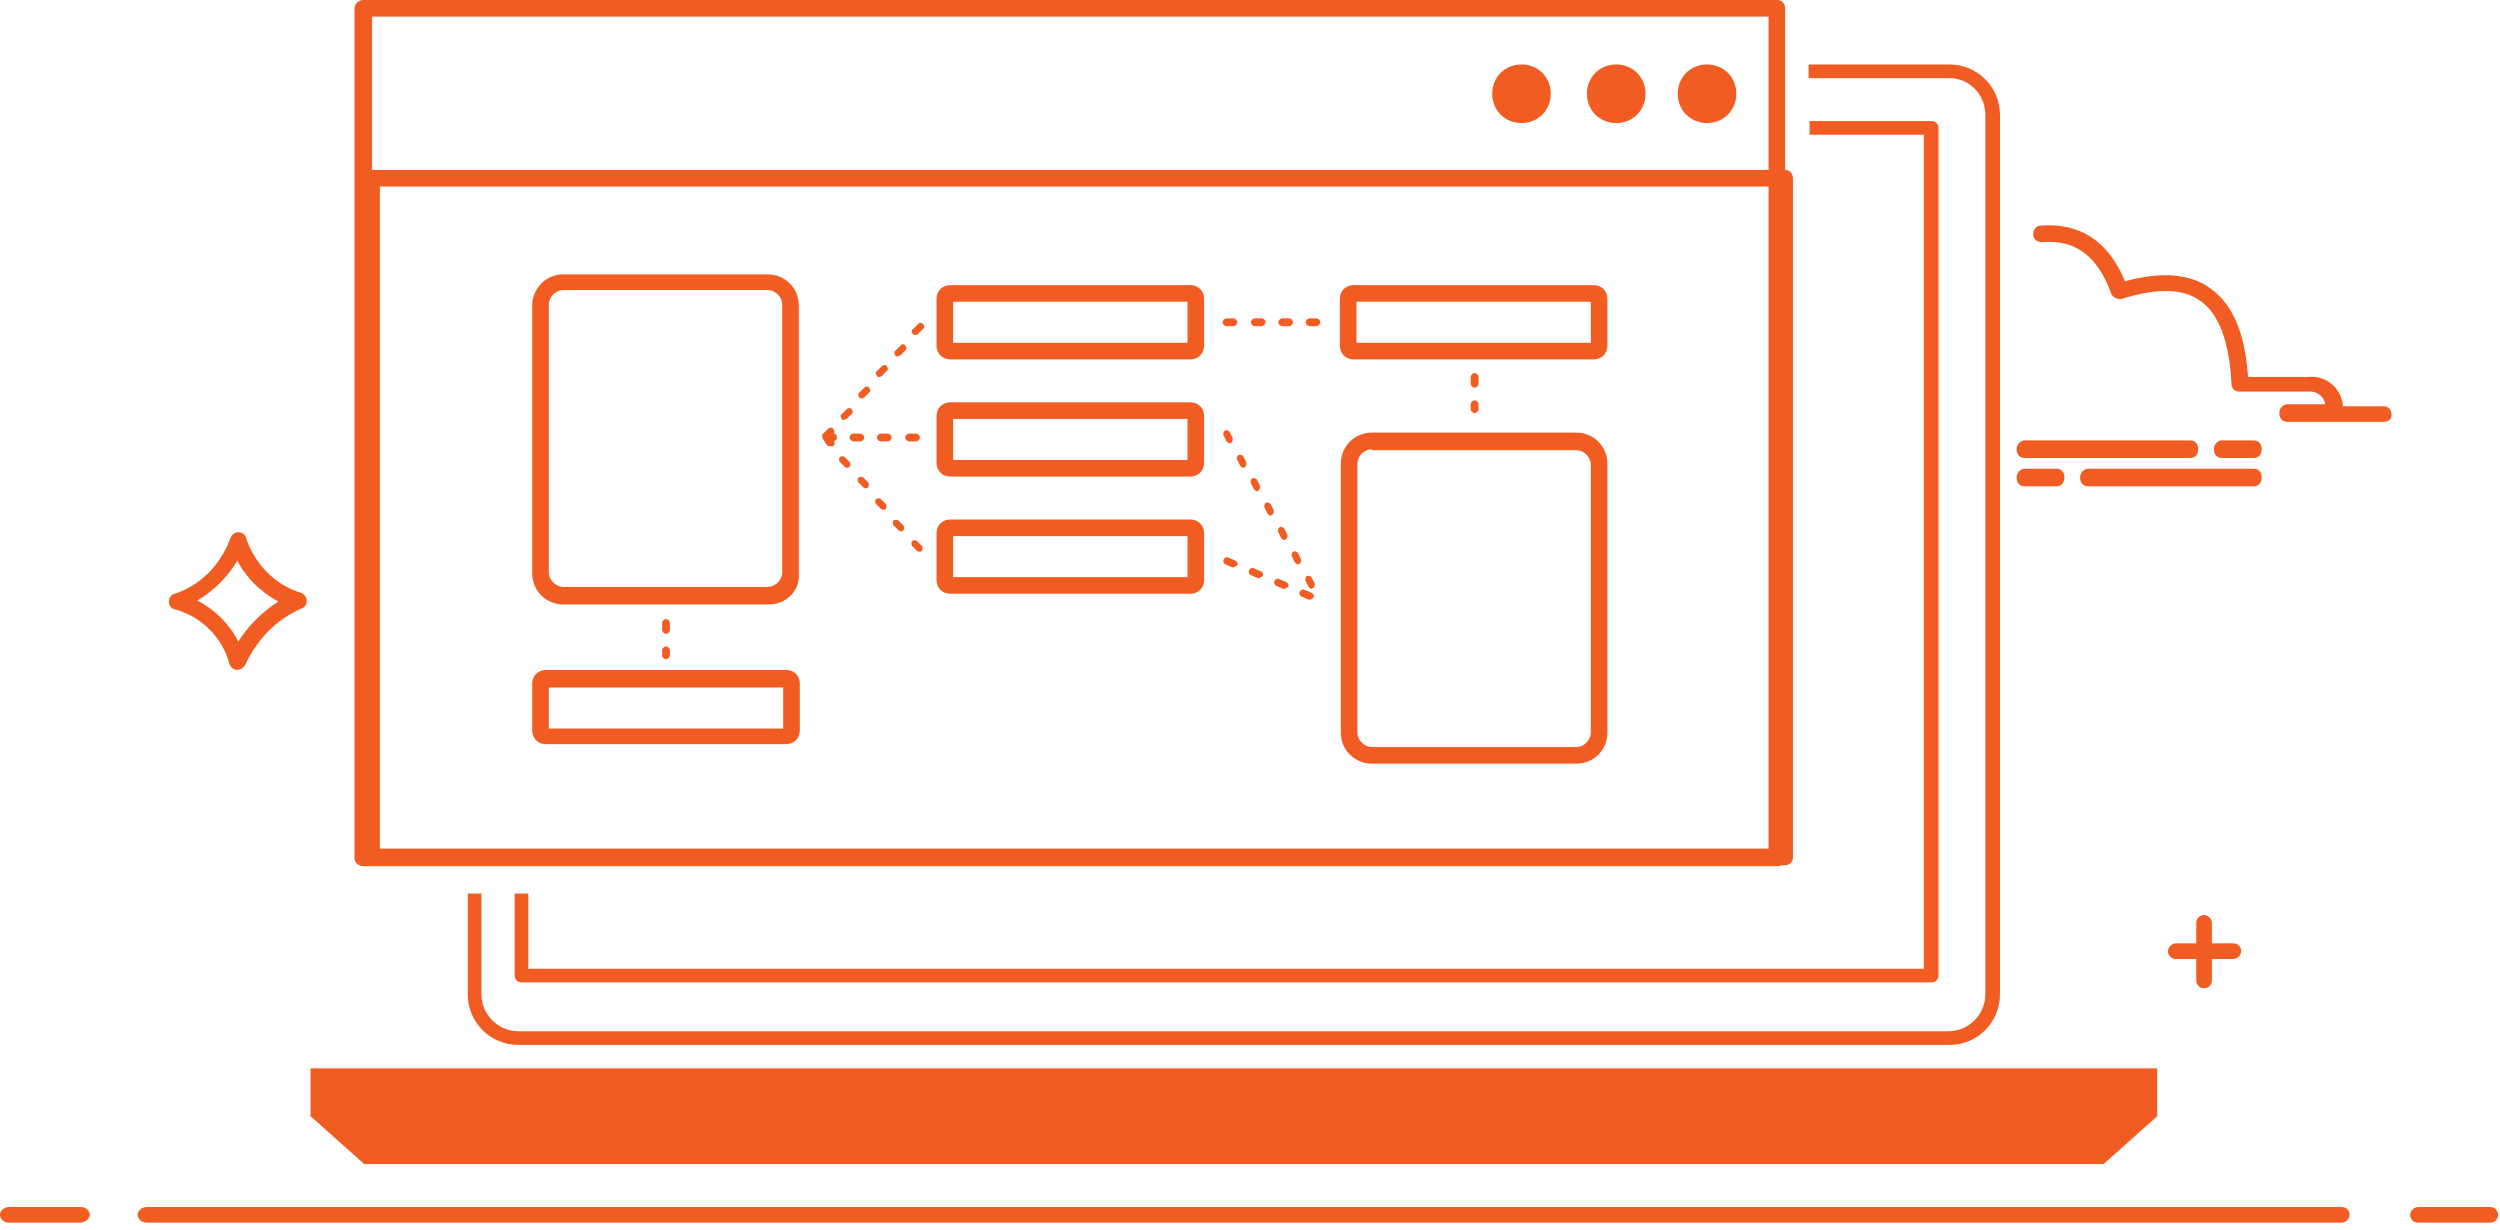 <svg width="256" height="126" viewBox="0 0 256 126" fill="none" xmlns="http://www.w3.org/2000/svg">
<g clip-path="url(#clip0)">
<path d="M199.6 8H185.2V6.6H199.6C202.5 6.6 204.8 8.9 204.8 11.8V101.8C204.8 104.7 202.5 107 199.6 107H53.1C50.2 107 47.9 104.7 47.9 101.8V91.5H49.3V101.8C49.3 103.9 51 105.6 53.1 105.6H199.5C201.6 105.6 203.3 103.9 203.3 101.8V11.8C203.3 9.7 201.7 8 199.6 8ZM197 13.8H185.3V12.4H197.8C198.2 12.4 198.5 12.7 198.5 13.1V99.9C198.5 100.3 198.2 100.6 197.8 100.6H53.4C53 100.6 52.7 100.3 52.7 99.9V91.5H54.1V99.2H197V13.8Z" fill="#F15C22"/>
<path d="M182 88.7H37.2C36.7 88.7 36.3 88.3 36.3 87.9V0.9C36.3 0.4 36.7 0 37.2 0H182C182.5 0 182.8 0.4 182.8 0.9V17.4C183.3 17.4 183.6 17.8 183.6 18.3V87.8C183.6 88.3 183.2 88.6 182.8 88.6H182.4C182.3 88.7 182.1 88.7 182 88.7ZM38.9 86.9H181.1V19.1H38.9V86.9ZM38.1 17.4H181.1V1.7H38.1V17.4V17.4Z" fill="#F15C22"/>
<path d="M155.8 6.6C157.5 6.6 158.8 7.9 158.8 9.6C158.8 11.3 157.5 12.6 155.8 12.6C154.1 12.6 152.8 11.3 152.8 9.6C152.8 7.9 154.1 6.6 155.8 6.6Z" fill="#F15C22"/>
<path d="M165.5 6.6C167.2 6.6 168.5 7.9 168.5 9.6C168.5 11.3 167.2 12.6 165.5 12.6C163.8 12.6 162.5 11.3 162.5 9.6C162.5 7.9 163.8 6.6 165.5 6.6Z" fill="#F15C22"/>
<path d="M174.8 6.6C176.5 6.6 177.8 7.9 177.8 9.6C177.8 11.3 176.5 12.6 174.8 12.6C173.1 12.6 171.8 11.3 171.8 9.6C171.8 7.9 173.1 6.6 174.8 6.6Z" fill="#F15C22"/>
<path d="M255 125.2H247.6C247.1 125.2 246.8 124.8 246.8 124.4C246.8 124 247.2 123.6 247.6 123.6H255C255.5 123.6 255.8 124 255.8 124.4C255.8 124.8 255.5 125.2 255 125.2ZM239.8 125.2H15C14.5 125.2 14.1 124.8 14.1 124.4C14.1 124 14.5 123.6 15 123.6H239.8C240.3 123.6 240.6 124 240.6 124.4C240.6 124.8 240.2 125.2 239.8 125.2ZM8.2 125.2H0.9C0.4 125.2 0 124.8 0 124.4C0 124 0.4 123.6 0.9 123.6H8.3C8.8 123.6 9.2 124 9.2 124.4C9.2 124.8 8.7 125.2 8.2 125.2ZM134.2 115.3H118.5C118 115.3 117.6 114.9 117.6 114.5C117.6 114.1 118 113.7 118.5 113.7H134.2C134.7 113.7 135 114.1 135 114.5C135 114.9 134.6 115.3 134.2 115.3ZM24.3 68.6C24.2 68.6 24.2 68.6 24.3 68.6C23.9 68.6 23.6 68.3 23.5 68C22.8 65.3 20.6 63.1 17.9 62.4C17.5 62.3 17.3 62 17.3 61.6C17.3 61.2 17.5 60.9 17.9 60.8C20.6 59.9 22.6 57.8 23.6 55.1C23.7 54.8 24 54.5 24.4 54.5C24.8 54.5 25.1 54.7 25.2 55.1C26.1 57.8 28.2 59.9 30.8 60.7C31.1 60.8 31.4 61.1 31.4 61.5C31.4 61.9 31.2 62.2 30.9 62.3C28.3 63.4 26.3 65.5 25.1 68.1C24.9 68.4 24.6 68.6 24.3 68.6ZM20.2 61.5C22 62.4 23.5 63.9 24.4 65.7C25.4 64.1 26.8 62.7 28.5 61.6C26.7 60.6 25.2 59.2 24.3 57.4C23.3 59.1 21.9 60.5 20.2 61.5Z" fill="#F15C22"/>
<path d="M66.9 109.4H185.8H220.9V114.3L215.4 119.2H185.8H66.9H37.3L31.8 114.3V109.4H66.9Z" fill="#F15C22"/>
<path d="M225.7 101.2C225.2 101.2 224.9 100.8 224.9 100.4V98.2H222.8C222.3 98.2 222 97.8 222 97.4C222 97 222.4 96.6 222.8 96.6H224.9V94.5C224.9 94 225.3 93.7 225.7 93.7C226.1 93.7 226.5 94.1 226.5 94.5V96.6H228.7C229.2 96.6 229.5 97 229.5 97.4C229.5 97.8 229.1 98.2 228.7 98.2H226.5V100.4C226.5 100.8 226.2 101.2 225.7 101.2ZM161.4 78.2H140.5C138.7 78.2 137.3 76.8 137.3 75V47.5C137.3 45.7 138.7 44.3 140.5 44.3H140.6H161.4C163.2 44.3 164.6 45.7 164.6 47.5V75C164.6 76.8 163.2 78.2 161.4 78.2ZM140.4 46C139.6 46.1 139 46.7 139 47.5V75C139 75.8 139.7 76.5 140.5 76.5H161.4C162.2 76.5 162.9 75.8 162.9 75V47.6C162.9 46.8 162.2 46.1 161.4 46.1H140.5C140.4 46 140.4 46 140.4 46ZM80.5 76.2H55.9C55.1 76.2 54.5 75.6 54.5 74.8V70C54.5 69.2 55.1 68.6 55.9 68.6H56H80.5C81.3 68.6 81.9 69.2 81.9 70V74.8C81.9 75.6 81.3 76.2 80.5 76.2ZM56.2 74.6H80.2V70.4H56.2V74.6ZM78.7 61.9H57.7C55.9 61.9 54.5 60.5 54.5 58.7V31.3C54.5 29.6 55.8 28.2 57.5 28.1C57.6 28.1 57.6 28.1 57.7 28.1H78.6C80.4 28.1 81.8 29.5 81.8 31.3V58.8C81.9 60.5 80.5 61.9 78.7 61.9ZM57.9 29.7C57.8 29.7 57.8 29.7 57.7 29.7C56.9 29.7 56.2 30.4 56.2 31.2V58.6C56.2 59.4 56.9 60.1 57.7 60.1H78.6C79.4 60.1 80.1 59.4 80.1 58.6V31.2C80.1 30.4 79.4 29.7 78.6 29.7H57.9ZM121.9 60.8H97.3C96.5 60.8 95.9 60.2 95.9 59.4V54.6C95.9 53.8 96.5 53.2 97.3 53.2H121.9C122.7 53.2 123.3 53.8 123.3 54.6V59.4C123.3 60.2 122.7 60.8 121.9 60.8ZM97.6 59.1H121.6V54.9H97.6V59.1ZM230.8 49.8H213.8C213.3 49.8 213 49.4 213 48.9C213 48.4 213.4 48 213.8 48H230.8C231.3 48 231.6 48.4 231.6 48.9C231.6 49.4 231.3 49.8 230.8 49.8ZM210.6 49.8H207.3C206.8 49.8 206.5 49.4 206.5 48.9C206.5 48.4 206.9 48 207.3 48H210.6C211.1 48 211.4 48.4 211.4 48.9C211.4 49.4 211.1 49.8 210.6 49.8ZM121.9 48.8H97.3C96.5 48.8 95.9 48.2 95.9 47.4V42.6C95.9 41.8 96.5 41.2 97.3 41.2H121.9C122.7 41.2 123.3 41.8 123.3 42.6V47.4C123.3 48.2 122.7 48.8 121.9 48.8ZM97.6 47.1H121.6V42.9H97.6V47.1ZM230.8 46.9H227.5C227 46.9 226.7 46.5 226.7 46C226.7 45.5 227.1 45.1 227.5 45.1H230.8C231.3 45.1 231.6 45.5 231.6 46C231.6 46.5 231.3 46.9 230.8 46.9ZM224.3 46.9H207.3C206.8 46.9 206.5 46.5 206.5 46C206.5 45.5 206.9 45.1 207.3 45.1H224.3C224.8 45.1 225.1 45.5 225.1 46C225.1 46.5 224.8 46.9 224.3 46.9ZM244 43.2H234.2C233.7 43.2 233.4 42.8 233.4 42.3C233.4 41.8 233.8 41.4 234.2 41.4H238.1C238 40.6 237.2 40 236.4 40.1H229.3C228.8 40.1 228.5 39.7 228.5 39.3C228.3 35 227.2 32.1 225.3 30.8C223.5 29.5 220.8 29.5 217.3 30.6C216.9 30.7 216.4 30.5 216.2 30.1C214.8 26.2 212.5 24.5 209.1 24.8C208.6 24.8 208.2 24.5 208.2 24C208.2 23.5 208.5 23.1 209 23.1C213 22.8 215.9 24.7 217.6 28.8C221.3 27.8 224.2 28 226.3 29.5C228.6 31.1 229.9 34.1 230.2 38.6H236.4C238.1 38.4 239.7 39.7 239.9 41.4C239.9 41.5 239.9 41.5 239.9 41.6H244.1C244.6 41.6 244.9 42 244.9 42.5C244.9 43 244.5 43.2 244 43.2ZM163.2 36.8H138.6C137.8 36.8 137.2 36.2 137.2 35.4V30.6C137.2 29.8 137.8 29.2 138.6 29.2H163.2C164 29.2 164.6 29.8 164.6 30.6V35.4C164.6 36.2 164 36.8 163.2 36.8ZM138.9 35.1H162.9V30.9H138.9V35.1ZM121.9 36.8H97.3C96.5 36.8 95.9 36.2 95.9 35.4V30.6C95.9 29.8 96.5 29.2 97.3 29.2H121.9C122.7 29.2 123.3 29.8 123.3 30.6V35.4C123.3 36.2 122.7 36.8 121.9 36.8ZM97.6 35.1H121.6V30.9H97.6V35.1Z" fill="#F15C22"/>
<path d="M68.2 67.5C68 67.5 67.8 67.3 67.8 67.1V66.6C67.8 66.4 68 66.2 68.2 66.2C68.4 66.2 68.6 66.4 68.6 66.6V67.1C68.6 67.3 68.4 67.5 68.2 67.5ZM68.2 64.9C68 64.9 67.8 64.7 67.8 64.5V63.8C67.8 63.6 68 63.4 68.2 63.4C68.4 63.4 68.6 63.6 68.6 63.8V64.5C68.6 64.7 68.4 64.9 68.2 64.9ZM134.1 61.4H134L133.3 61.1C133.1 61 133 60.8 133.1 60.6C133.2 60.4 133.4 60.3 133.6 60.4L134.3 60.7C134.5 60.8 134.6 61 134.5 61.2C134.3 61.4 134.2 61.4 134.1 61.4ZM131.5 60.3H131.4L130.7 60C130.5 59.9 130.4 59.7 130.5 59.5C130.6 59.3 130.8 59.2 131 59.3L131.7 59.6C131.9 59.7 132 59.9 131.9 60.1C131.7 60.2 131.6 60.3 131.5 60.3ZM134.3 60.3C134.2 60.3 134.1 60.2 134 60.1L133.7 59.5C133.6 59.3 133.7 59.1 133.8 59C134 58.9 134.2 59 134.3 59.1L134.6 59.7C134.7 59.9 134.6 60.1 134.5 60.2C134.4 60.2 134.3 60.3 134.3 60.3ZM128.9 59.2H128.8L128.1 58.9C127.9 58.8 127.8 58.6 127.9 58.4C128 58.2 128.2 58.1 128.4 58.2L129.1 58.5C129.3 58.6 129.4 58.8 129.3 59C129.1 59.1 129 59.2 128.9 59.2ZM126.3 58.1H126.2L125.5 57.8C125.3 57.7 125.2 57.5 125.3 57.3C125.4 57.1 125.6 57 125.8 57.1L126.5 57.4C126.7 57.5 126.8 57.7 126.7 57.9C126.5 58 126.4 58.1 126.3 58.1ZM132.9 57.8C132.8 57.8 132.7 57.7 132.6 57.6L132.3 57C132.2 56.8 132.3 56.6 132.4 56.5C132.6 56.4 132.8 56.5 132.9 56.6L133.2 57.2C133.3 57.4 133.2 57.6 133.1 57.7C133 57.8 133 57.8 132.9 57.8ZM94.2 56.5C94.1 56.5 94 56.5 93.9 56.4L93.4 55.9C93.3 55.8 93.3 55.5 93.4 55.4C93.5 55.3 93.8 55.3 93.9 55.4L94.4 55.9C94.5 56 94.5 56.3 94.4 56.4C94.3 56.5 94.2 56.5 94.2 56.5ZM131.5 55.3C131.4 55.3 131.3 55.2 131.2 55.1L130.9 54.5C130.8 54.3 130.9 54.1 131 54C131.2 53.9 131.4 54 131.5 54.1L131.8 54.7C131.9 54.9 131.8 55.1 131.7 55.2C131.6 55.3 131.6 55.3 131.5 55.3ZM92.3 54.4C92.2 54.4 92.1 54.4 92 54.3L91.5 53.8C91.4 53.7 91.4 53.4 91.5 53.3C91.6 53.2 91.9 53.2 92 53.3L92.5 53.8C92.6 53.9 92.6 54.2 92.5 54.3C92.5 54.4 92.4 54.4 92.3 54.4ZM130.1 52.8C130 52.8 129.9 52.7 129.8 52.6L129.5 52C129.4 51.8 129.5 51.6 129.6 51.5C129.8 51.4 130 51.5 130.1 51.6L130.4 52.2C130.5 52.4 130.4 52.6 130.3 52.7C130.2 52.8 130.2 52.8 130.1 52.8ZM90.5 52.2C90.4 52.2 90.3 52.2 90.2 52.1L89.7 51.6C89.6 51.5 89.6 51.2 89.7 51.1C89.9 51 90.1 51 90.2 51.1L90.7 51.6C90.8 51.7 90.8 52 90.7 52.1C90.7 52.2 90.6 52.2 90.5 52.2ZM128.7 50.3C128.6 50.3 128.5 50.2 128.4 50.1L128.1 49.5C128 49.3 128.1 49.1 128.2 49C128.4 48.9 128.6 49 128.7 49.1L129 49.7C129.1 49.9 129 50.1 128.9 50.2C128.8 50.3 128.8 50.3 128.7 50.3ZM88.7 50C88.6 50 88.5 50 88.4 49.9L87.9 49.4C87.8 49.3 87.8 49 87.9 48.9C88.1 48.8 88.3 48.8 88.4 48.9L88.9 49.4C89 49.5 89 49.8 88.9 49.9C88.8 50 88.8 50 88.7 50ZM127.3 47.9C127.2 47.9 127.1 47.8 127 47.7L126.7 47.1C126.6 46.9 126.7 46.7 126.8 46.6C127 46.5 127.2 46.6 127.3 46.7L127.6 47.3C127.7 47.5 127.6 47.7 127.5 47.8C127.5 47.9 127.4 47.9 127.3 47.9ZM86.8 47.9C86.7 47.9 86.6 47.9 86.5 47.8L86 47.3C85.9 47.2 85.9 46.9 86 46.8C86.1 46.7 86.4 46.7 86.5 46.8L87 47.3C87.1 47.4 87.1 47.7 87 47.8C87 47.8 86.9 47.9 86.8 47.9ZM85 45.7C84.9 45.7 84.8 45.7 84.7 45.6L84.3 45C84.3 45 84.3 44.9 84.2 44.9C84.2 44.9 84.2 44.9 84.2 44.8C84.2 44.8 84.2 44.8 84.2 44.7C84.2 44.7 84.2 44.7 84.2 44.6C84.2 44.6 84.2 44.6 84.2 44.5C84.2 44.5 84.2 44.4 84.3 44.4L84.8 43.9C84.9 43.8 85.2 43.7 85.3 43.9C85.4 44 85.5 44.2 85.4 44.4C85.6 44.4 85.7 44.6 85.7 44.8C85.7 45 85.6 45.1 85.4 45.2C85.5 45.3 85.5 45.5 85.3 45.7C85.2 45.7 85.1 45.7 85 45.7ZM125.9 45.4C125.8 45.4 125.7 45.3 125.6 45.2L125.3 44.6C125.2 44.4 125.3 44.2 125.4 44.1C125.6 44 125.8 44.1 125.9 44.2L126.2 44.8C126.3 45 126.2 45.2 126.1 45.3C126.1 45.4 126 45.4 125.9 45.4ZM93.8 45.2H93.1C92.9 45.2 92.7 45 92.7 44.8C92.7 44.6 92.9 44.4 93.1 44.4H93.8C94 44.4 94.2 44.6 94.2 44.8C94.2 45 94 45.2 93.8 45.2ZM90.9 45.2H90.2C90 45.2 89.8 45 89.8 44.8C89.8 44.6 90 44.4 90.2 44.4H90.9C91.1 44.4 91.3 44.6 91.3 44.8C91.3 45 91.1 45.2 90.9 45.2ZM88.1 45.2H87.4C87.2 45.2 87 45 87 44.8C87 44.6 87.2 44.4 87.4 44.4H88.1C88.3 44.4 88.5 44.6 88.5 44.8C88.5 45 88.3 45.2 88.1 45.2ZM86.4 43C86.3 43 86.2 43 86.2 42.9C86.1 42.8 86 42.5 86.2 42.4L86.7 41.9C86.8 41.8 87.1 41.7 87.2 41.9C87.3 42 87.4 42.3 87.2 42.4L86.7 42.9C86.6 42.9 86.5 43 86.4 43ZM151 42.3C150.8 42.3 150.6 42.1 150.6 41.9V41.4C150.6 41.2 150.8 41 151 41C151.2 41 151.4 41.2 151.4 41.4V41.9C151.4 42.1 151.2 42.3 151 42.3ZM88.2 40.8C88.1 40.8 88 40.8 88 40.7C87.9 40.6 87.8 40.3 88 40.2L88.5 39.7C88.6 39.6 88.9 39.5 89 39.7C89.1 39.8 89.2 40.1 89 40.2L88.5 40.7C88.4 40.8 88.3 40.8 88.2 40.8ZM151 39.7C150.8 39.7 150.6 39.5 150.6 39.3V38.6C150.6 38.4 150.8 38.2 151 38.2C151.2 38.2 151.4 38.4 151.4 38.6V39.3C151.4 39.5 151.2 39.7 151 39.7ZM90 38.6C89.9 38.6 89.8 38.6 89.8 38.5C89.7 38.4 89.6 38.1 89.8 38L90.3 37.5C90.4 37.4 90.7 37.3 90.8 37.5C90.9 37.6 91 37.9 90.8 38L90.3 38.5C90.2 38.6 90.1 38.6 90 38.6ZM91.9 36.5C91.8 36.5 91.7 36.5 91.7 36.4C91.6 36.3 91.5 36 91.7 35.9L92.2 35.4C92.3 35.2 92.6 35.2 92.7 35.4C92.8 35.5 92.9 35.8 92.7 35.9L92.2 36.4C92.1 36.4 92 36.5 91.9 36.5ZM93.7 34.3C93.6 34.3 93.5 34.3 93.5 34.2C93.3 34.1 93.3 33.8 93.5 33.7L94 33.2C94.1 33 94.4 33 94.5 33.2C94.7 33.3 94.7 33.6 94.5 33.7L94 34.2C93.9 34.3 93.8 34.3 93.7 34.3ZM134.8 33.4H134.1C133.9 33.4 133.7 33.2 133.7 33C133.7 32.8 133.9 32.6 134.1 32.6H134.8C135 32.6 135.2 32.8 135.2 33C135.2 33.2 135 33.4 134.8 33.4ZM132 33.4H131.3C131.1 33.4 130.9 33.2 130.9 33C130.9 32.8 131.1 32.6 131.3 32.6H132C132.2 32.6 132.4 32.8 132.4 33C132.4 33.2 132.2 33.4 132 33.4ZM129.2 33.4H128.5C128.3 33.4 128.1 33.2 128.1 33C128.1 32.8 128.3 32.6 128.5 32.6H129.2C129.4 32.6 129.6 32.8 129.6 33C129.6 33.2 129.3 33.4 129.2 33.4ZM126.3 33.4H125.6C125.4 33.4 125.2 33.2 125.2 33C125.2 32.8 125.4 32.6 125.6 32.6H126.3C126.5 32.6 126.7 32.8 126.7 33C126.7 33.2 126.5 33.4 126.3 33.4Z" fill="#F15C22"/>
</g>
<defs>
<clipPath id="clip0">
<rect width="255.8" height="125.2" fill="white"/>
</clipPath>
</defs>
</svg>
